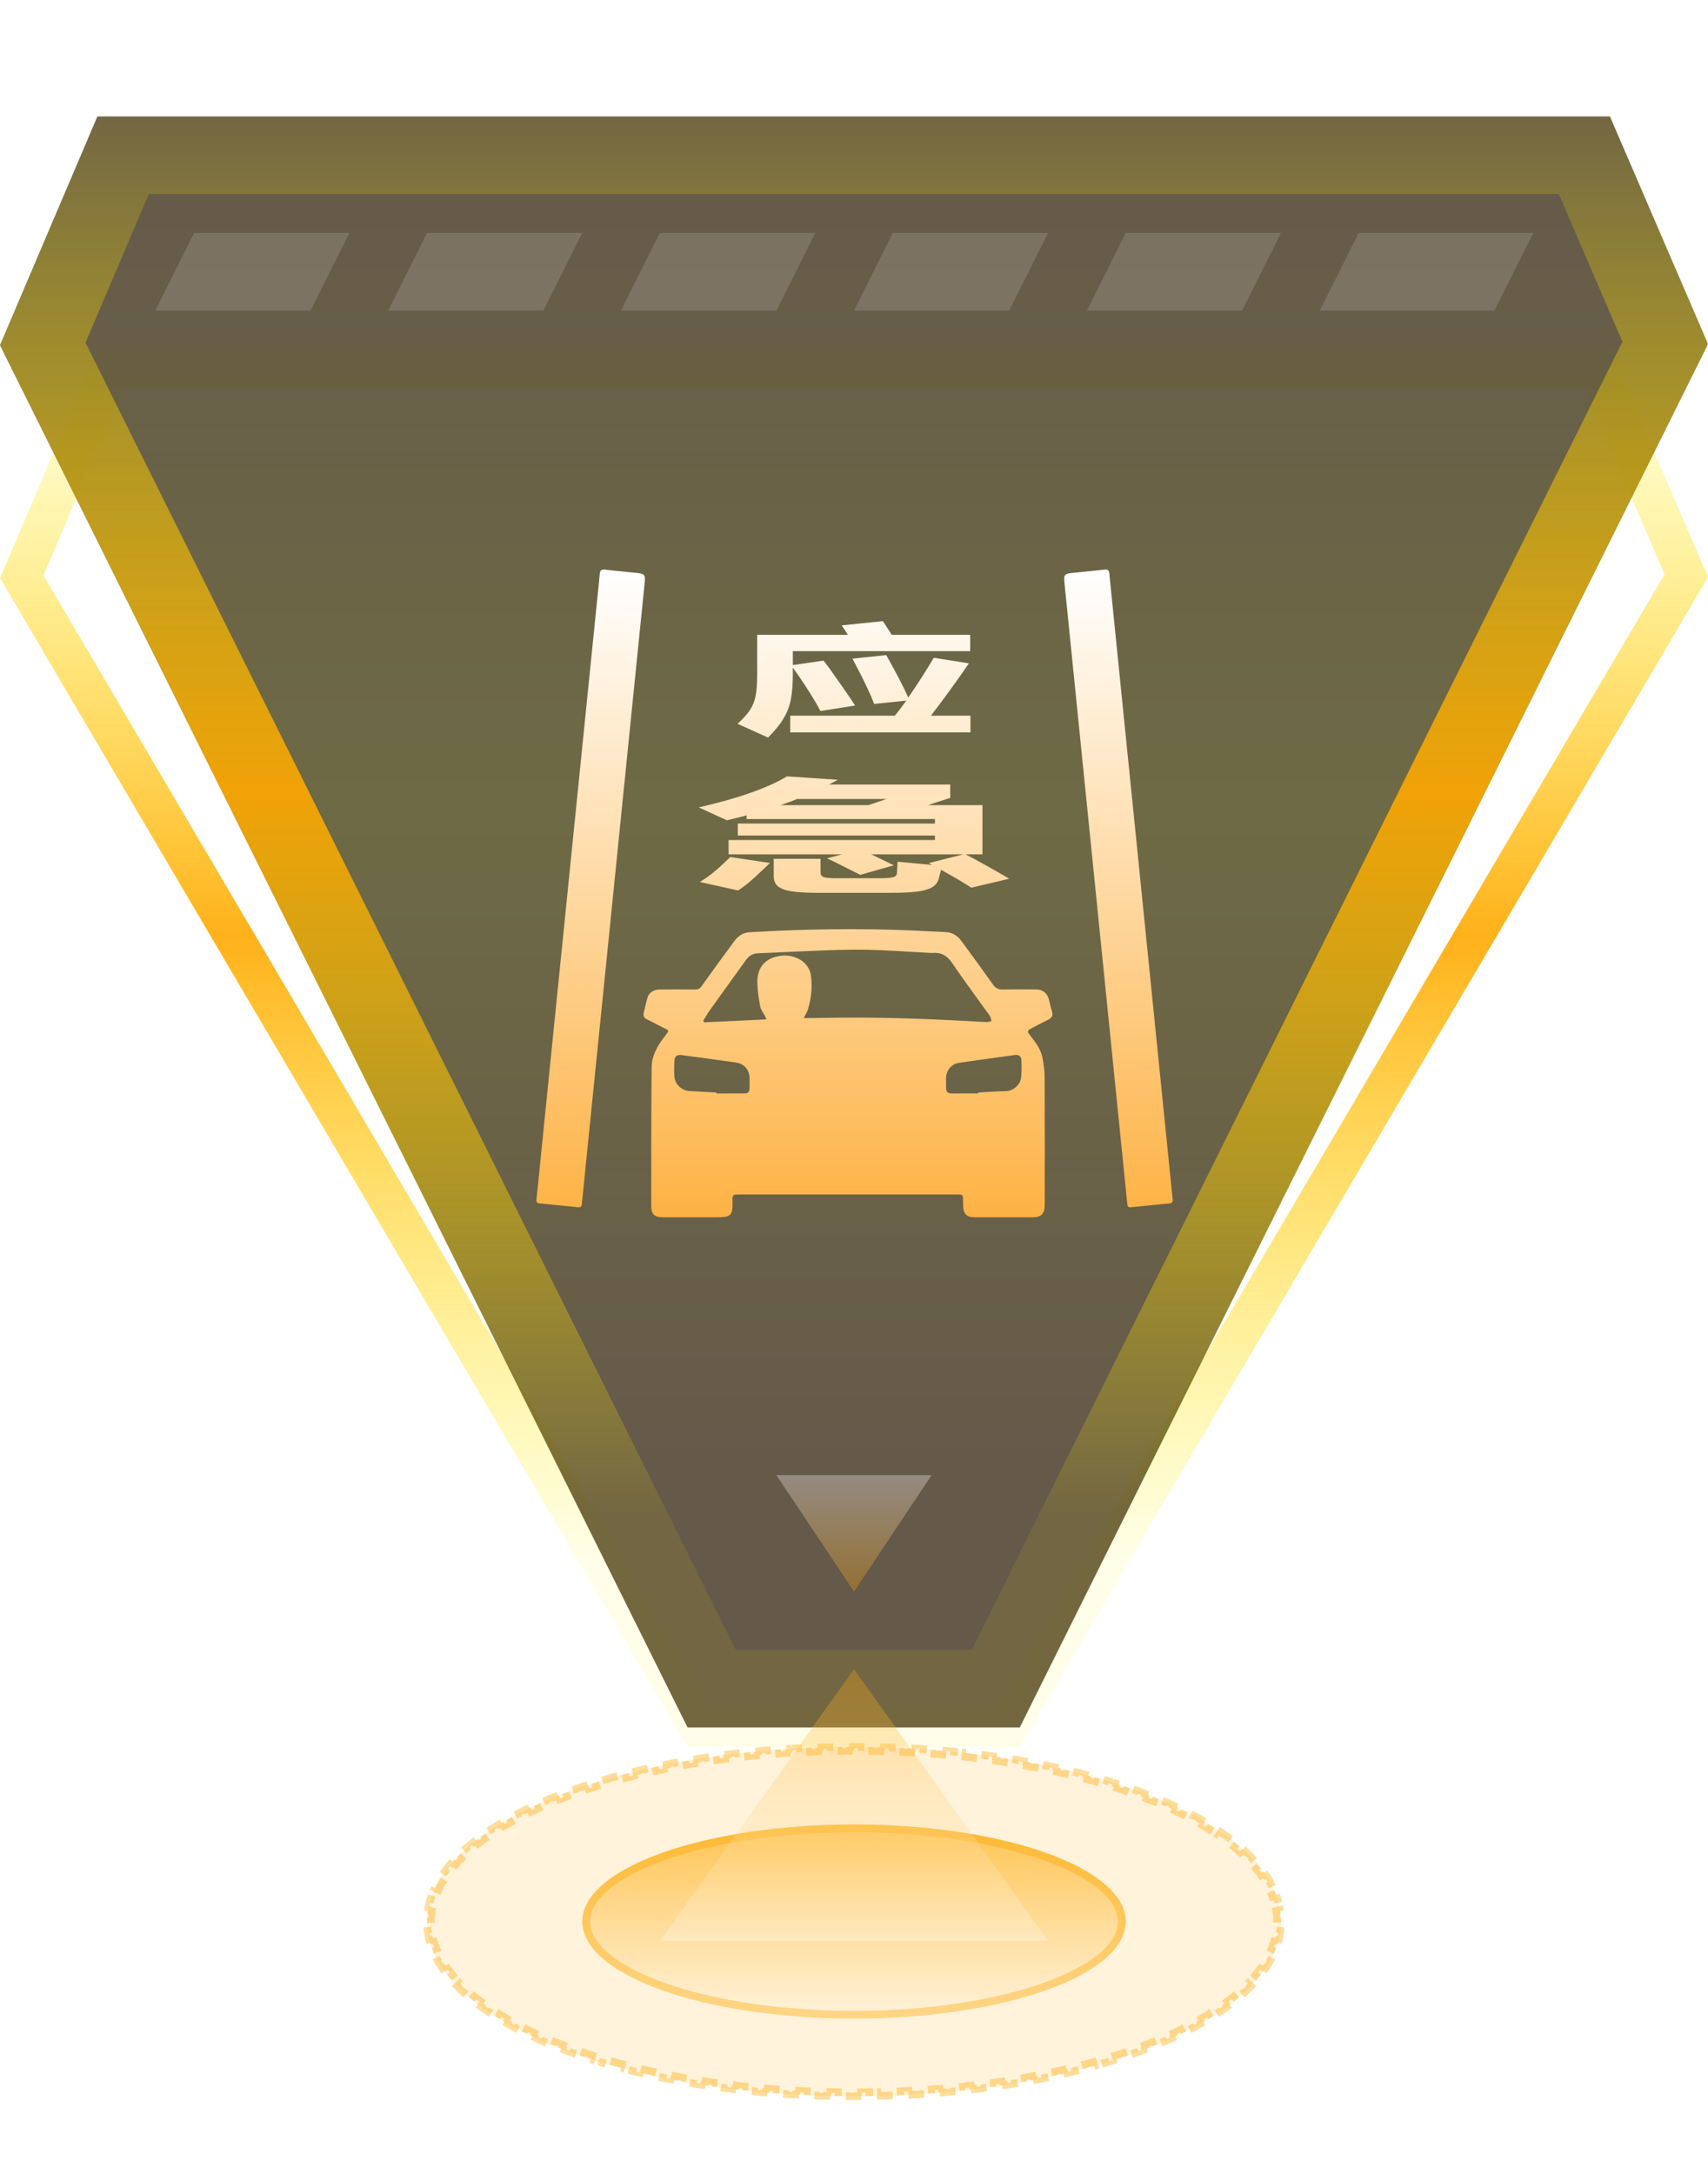 <svg width="44" height="56" viewBox="0 0 44 56" fill="none" xmlns="http://www.w3.org/2000/svg">
<path d="M17.999 44.5L0.56 14.857L2.841 9.5L41.145 9.5L43.441 14.829L25.983 44.5L17.999 44.5Z" stroke="url(#paint0_linear_4312_26878)" stroke-opacity="0.9"/>
<path d="M17.713 44.5L7.01829e-07 8.893L2.509 3L41.474 3L44 8.864L26.27 44.5L17.713 44.5Z" fill="url(#paint1_linear_4312_26878)" fill-opacity="0.8"/>
<path d="M18.332 43.5L1.102 8.86L3.171 4L40.815 4L42.898 8.834L25.651 43.5L18.332 43.5Z" stroke="url(#paint2_linear_4312_26878)" stroke-opacity="0.9" stroke-width="2"/>
<path d="M5 6H9L8 8H4L5 6Z" fill="white" fill-opacity="0.14"/>
<path d="M11 6H15L14 8H10L11 6Z" fill="white" fill-opacity="0.14"/>
<path d="M17 6H21L20 8H16L17 6Z" fill="white" fill-opacity="0.14"/>
<path d="M23 6H27L26 8H22L23 6Z" fill="white" fill-opacity="0.14"/>
<path d="M29 6H33L32 8H28L29 6Z" fill="white" fill-opacity="0.14"/>
<path d="M35 6H39.5L38.5 8H34L35 6Z" fill="white" fill-opacity="0.14"/>
<ellipse cx="22" cy="49.5" rx="11" ry="4.5" fill="#FFA800" fill-opacity="0.14"/>
<path d="M32.874 48.819C32.897 48.882 32.917 48.945 32.934 49.009L32.839 49.034C32.855 49.095 32.868 49.157 32.878 49.219L32.973 49.203C32.983 49.269 32.99 49.334 32.993 49.4L32.898 49.406C32.899 49.437 32.9 49.469 32.9 49.5C32.9 49.531 32.899 49.563 32.898 49.594L32.993 49.599C32.99 49.665 32.983 49.73 32.973 49.796L32.878 49.781C32.868 49.843 32.855 49.905 32.839 49.966L32.934 49.99C32.917 50.054 32.897 50.117 32.874 50.18L32.781 50.145C32.76 50.204 32.734 50.263 32.707 50.32L32.796 50.362C32.768 50.421 32.736 50.479 32.702 50.537L32.619 50.488C32.588 50.542 32.554 50.597 32.518 50.65L32.597 50.705C32.56 50.759 32.523 50.814 32.481 50.867L32.403 50.807C32.365 50.856 32.323 50.906 32.28 50.955L32.355 51.02C32.312 51.068 32.267 51.116 32.22 51.164L32.149 51.097C32.105 51.142 32.059 51.188 32.011 51.232L32.078 51.304C32.03 51.349 31.981 51.394 31.93 51.438L31.865 51.362C31.817 51.404 31.767 51.445 31.716 51.485L31.776 51.56C31.725 51.602 31.672 51.642 31.617 51.683L31.561 51.603C31.509 51.642 31.455 51.679 31.4 51.717L31.455 51.798C31.402 51.834 31.347 51.87 31.291 51.906L31.238 51.825C31.184 51.86 31.127 51.895 31.07 51.93L31.122 52.015C31.067 52.048 31.009 52.079 30.951 52.112L30.903 52.028C30.847 52.061 30.789 52.092 30.73 52.124L30.777 52.211C30.72 52.242 30.661 52.272 30.602 52.303L30.558 52.216C30.5 52.245 30.441 52.275 30.381 52.304L30.424 52.392C30.365 52.42 30.306 52.449 30.245 52.477L30.204 52.388C30.145 52.415 30.085 52.442 30.024 52.469L30.064 52.559C30.003 52.585 29.942 52.611 29.881 52.637L29.844 52.547C29.784 52.572 29.723 52.596 29.661 52.621L29.697 52.713C29.636 52.737 29.575 52.761 29.513 52.785L29.477 52.693C29.417 52.717 29.355 52.74 29.293 52.763L29.326 52.855C29.265 52.878 29.202 52.9 29.14 52.922L29.107 52.829C29.046 52.851 28.983 52.871 28.92 52.893L28.951 52.987C28.889 53.008 28.826 53.027 28.763 53.047L28.733 52.954C28.671 52.974 28.607 52.993 28.543 53.013L28.572 53.108C28.51 53.127 28.446 53.145 28.383 53.163L28.355 53.069C28.293 53.088 28.229 53.106 28.165 53.124L28.19 53.219C28.127 53.236 28.064 53.254 28 53.27L27.975 53.176C27.911 53.193 27.847 53.209 27.783 53.226L27.807 53.321C27.743 53.337 27.679 53.353 27.614 53.369L27.592 53.273C27.528 53.289 27.464 53.303 27.399 53.318L27.421 53.415C27.357 53.43 27.293 53.446 27.227 53.46L27.206 53.362C27.142 53.376 27.078 53.391 27.014 53.404L27.033 53.5C26.968 53.514 26.903 53.528 26.838 53.541L26.819 53.444C26.755 53.457 26.691 53.47 26.626 53.482L26.644 53.579C26.579 53.592 26.514 53.603 26.448 53.615L26.432 53.519C26.367 53.53 26.301 53.541 26.235 53.553L26.252 53.65C26.187 53.661 26.122 53.671 26.057 53.682L26.042 53.585C25.977 53.596 25.911 53.606 25.846 53.616L25.859 53.714C25.794 53.724 25.729 53.733 25.663 53.742L25.65 53.645C25.585 53.655 25.52 53.664 25.454 53.673L25.467 53.77C25.401 53.778 25.336 53.789 25.27 53.798L25.257 53.698C25.192 53.706 25.127 53.715 25.061 53.723L25.073 53.82C25.007 53.828 24.941 53.835 24.875 53.843L24.865 53.745C24.8 53.752 24.734 53.76 24.668 53.767L24.677 53.864C24.612 53.871 24.546 53.877 24.48 53.883L24.472 53.785C24.406 53.791 24.34 53.798 24.274 53.804L24.281 53.901C24.216 53.907 24.15 53.912 24.084 53.917L24.077 53.819C24.012 53.825 23.946 53.829 23.88 53.834L23.886 53.932C23.82 53.936 23.754 53.943 23.688 53.947L23.682 53.848C23.616 53.852 23.55 53.856 23.484 53.859L23.489 53.957C23.423 53.961 23.357 53.965 23.291 53.968L23.287 53.869C23.221 53.872 23.155 53.875 23.089 53.878L23.092 53.977C23.026 53.98 22.96 53.981 22.894 53.983L22.892 53.886C22.826 53.888 22.76 53.89 22.693 53.892L22.695 53.989C22.629 53.991 22.563 53.993 22.496 53.994L22.495 53.895C22.43 53.897 22.364 53.898 22.298 53.898V53.996C22.232 53.997 22.166 53.998 22.1 53.998V53.899C22.067 53.9 22.033 53.9 22 53.9C21.967 53.9 21.933 53.9 21.9 53.899V53.998C21.834 53.998 21.767 53.997 21.701 53.996L21.702 53.898C21.636 53.898 21.57 53.897 21.505 53.895L21.503 53.994C21.436 53.993 21.37 53.991 21.304 53.989L21.307 53.892C21.24 53.89 21.174 53.888 21.108 53.886L21.105 53.983C21.039 53.981 20.973 53.98 20.907 53.977L20.911 53.878C20.845 53.875 20.779 53.872 20.713 53.869L20.708 53.968C20.642 53.965 20.576 53.961 20.51 53.957L20.516 53.859C20.45 53.856 20.384 53.852 20.318 53.848L20.312 53.947H20.311C20.245 53.943 20.179 53.936 20.113 53.932L20.12 53.834C20.054 53.829 19.988 53.825 19.923 53.819L19.915 53.917C19.849 53.912 19.783 53.907 19.718 53.901L19.726 53.804C19.66 53.798 19.594 53.791 19.528 53.785L19.519 53.883C19.453 53.877 19.387 53.871 19.321 53.864L19.332 53.767C19.266 53.76 19.2 53.752 19.135 53.745L19.124 53.843C19.058 53.835 18.992 53.828 18.926 53.82L18.939 53.723C18.873 53.715 18.808 53.706 18.743 53.698L18.73 53.798H18.729C18.663 53.789 18.598 53.778 18.532 53.77L18.546 53.673C18.48 53.664 18.415 53.655 18.35 53.645L18.336 53.742C18.27 53.733 18.205 53.724 18.14 53.714L18.154 53.616C18.089 53.606 18.023 53.596 17.958 53.585L17.942 53.682C17.877 53.671 17.812 53.661 17.747 53.65L17.765 53.553C17.699 53.541 17.633 53.53 17.568 53.519L17.551 53.615C17.485 53.603 17.42 53.592 17.355 53.579L17.374 53.482C17.309 53.47 17.245 53.457 17.181 53.444L17.161 53.541C17.096 53.528 17.031 53.514 16.966 53.5L16.986 53.404C16.922 53.391 16.858 53.376 16.794 53.362L16.773 53.46H16.771C16.707 53.446 16.642 53.43 16.578 53.415L16.601 53.318C16.536 53.303 16.472 53.289 16.408 53.273L16.385 53.369C16.32 53.353 16.256 53.337 16.192 53.321L16.217 53.226C16.153 53.209 16.089 53.193 16.025 53.176L15.999 53.27C15.935 53.254 15.872 53.236 15.809 53.219L15.835 53.124C15.771 53.106 15.707 53.088 15.645 53.069L15.616 53.163C15.553 53.145 15.489 53.127 15.427 53.108H15.428L15.457 53.013C15.393 52.993 15.329 52.974 15.267 52.954L15.236 53.047C15.173 53.027 15.11 53.008 15.048 52.987L15.08 52.893C15.017 52.871 14.954 52.851 14.893 52.829L14.859 52.922C14.797 52.9 14.734 52.878 14.673 52.855L14.707 52.763C14.645 52.74 14.583 52.717 14.523 52.693L14.486 52.785C14.424 52.761 14.363 52.737 14.302 52.713L14.339 52.621C14.277 52.596 14.216 52.572 14.156 52.547L14.118 52.637C14.057 52.611 13.996 52.585 13.935 52.559L13.976 52.469C13.915 52.442 13.855 52.415 13.796 52.388L13.754 52.477C13.694 52.449 13.634 52.42 13.575 52.392L13.619 52.304C13.559 52.275 13.5 52.245 13.442 52.216L13.398 52.303C13.338 52.272 13.279 52.242 13.222 52.211L13.27 52.124C13.211 52.092 13.153 52.061 13.097 52.028L13.048 52.112C12.99 52.079 12.932 52.048 12.877 52.015L12.93 51.93C12.873 51.895 12.816 51.86 12.762 51.825L12.708 51.906C12.652 51.87 12.597 51.834 12.544 51.798L12.6 51.717C12.545 51.679 12.491 51.642 12.44 51.603L12.382 51.683C12.327 51.642 12.274 51.602 12.223 51.56L12.284 51.485C12.233 51.445 12.183 51.404 12.135 51.362L12.069 51.438C12.018 51.394 11.969 51.349 11.921 51.304L11.989 51.232C11.941 51.188 11.895 51.142 11.851 51.097L11.779 51.164C11.733 51.116 11.687 51.068 11.645 51.02L11.72 50.955C11.677 50.906 11.635 50.856 11.597 50.807L11.518 50.867C11.476 50.814 11.439 50.759 11.402 50.705L11.482 50.65C11.446 50.597 11.412 50.542 11.381 50.488L11.297 50.537C11.263 50.479 11.231 50.421 11.203 50.362L11.293 50.32C11.265 50.263 11.24 50.204 11.219 50.145L11.125 50.18C11.102 50.117 11.082 50.054 11.065 49.99L11.161 49.966C11.145 49.905 11.132 49.843 11.122 49.781L11.026 49.796C11.016 49.73 11.009 49.665 11.006 49.599L11.102 49.594C11.101 49.563 11.1 49.531 11.1 49.5C11.1 49.469 11.101 49.437 11.102 49.406L11.006 49.4C11.009 49.334 11.016 49.269 11.026 49.203L11.122 49.219C11.132 49.157 11.145 49.095 11.161 49.034L11.065 49.009L11.125 48.819L11.219 48.855C11.24 48.796 11.265 48.737 11.293 48.68L11.203 48.637C11.231 48.578 11.263 48.52 11.297 48.462L11.381 48.512C11.412 48.458 11.446 48.403 11.482 48.35L11.402 48.294C11.439 48.24 11.476 48.185 11.518 48.132L11.597 48.193C11.635 48.144 11.677 48.094 11.72 48.045L11.645 47.98C11.687 47.931 11.733 47.883 11.779 47.835L11.851 47.903C11.895 47.858 11.941 47.812 11.989 47.768L11.921 47.695C11.969 47.651 12.018 47.605 12.069 47.562L12.135 47.638C12.183 47.596 12.233 47.555 12.284 47.515L12.223 47.438C12.274 47.398 12.327 47.357 12.382 47.316L12.44 47.397C12.491 47.358 12.545 47.321 12.6 47.283L12.544 47.201C12.597 47.164 12.652 47.129 12.708 47.093L12.762 47.175C12.816 47.14 12.873 47.105 12.93 47.07L12.877 46.984C12.932 46.951 12.99 46.92 13.048 46.887L13.097 46.972C13.153 46.939 13.211 46.908 13.27 46.876L13.222 46.788C13.279 46.757 13.338 46.727 13.398 46.696L13.442 46.784C13.5 46.755 13.559 46.725 13.619 46.696L13.575 46.607C13.634 46.579 13.694 46.55 13.754 46.523L13.796 46.612C13.855 46.585 13.915 46.558 13.976 46.531L13.935 46.44C13.996 46.414 14.057 46.388 14.118 46.362L14.156 46.453C14.216 46.428 14.277 46.404 14.339 46.379L14.302 46.286C14.363 46.262 14.424 46.238 14.486 46.214L14.523 46.307C14.583 46.283 14.645 46.26 14.707 46.237L14.673 46.144C14.734 46.121 14.797 46.099 14.859 46.077L14.893 46.171C14.954 46.149 15.017 46.129 15.08 46.107L15.049 46.013L15.048 46.012C15.11 45.991 15.173 45.972 15.236 45.952L15.267 46.046C15.329 46.026 15.393 46.007 15.457 45.987L15.428 45.892L15.427 45.891C15.489 45.872 15.553 45.855 15.616 45.836L15.645 45.931C15.707 45.912 15.771 45.894 15.835 45.876L15.809 45.78C15.872 45.763 15.935 45.746 15.999 45.728L16.025 45.824C16.089 45.807 16.153 45.791 16.217 45.774L16.192 45.678C16.256 45.661 16.32 45.646 16.385 45.63L16.408 45.727C16.472 45.711 16.536 45.697 16.601 45.682L16.578 45.584C16.642 45.569 16.707 45.553 16.771 45.539L16.773 45.54L16.794 45.638C16.858 45.624 16.922 45.609 16.986 45.596L16.966 45.499C17.031 45.485 17.096 45.471 17.161 45.458L17.181 45.556C17.245 45.543 17.309 45.53 17.374 45.518L17.355 45.42C17.42 45.408 17.485 45.396 17.551 45.384L17.568 45.481C17.633 45.47 17.699 45.459 17.765 45.447L17.747 45.349C17.812 45.337 17.877 45.328 17.942 45.317L17.958 45.415C18.023 45.404 18.089 45.394 18.154 45.384L18.14 45.285C18.205 45.275 18.27 45.266 18.336 45.257L18.35 45.355C18.415 45.345 18.48 45.336 18.546 45.327L18.532 45.23C18.598 45.221 18.663 45.21 18.73 45.201L18.73 45.202L18.743 45.302C18.808 45.294 18.873 45.285 18.939 45.277L18.926 45.179C18.992 45.171 19.058 45.164 19.124 45.156L19.135 45.255C19.2 45.248 19.266 45.24 19.332 45.233L19.322 45.135C19.387 45.128 19.453 45.122 19.519 45.116L19.528 45.215C19.594 45.209 19.66 45.202 19.726 45.196L19.718 45.098C19.783 45.092 19.849 45.087 19.915 45.082L19.923 45.181C19.988 45.175 20.054 45.171 20.12 45.166L20.113 45.067C20.179 45.063 20.245 45.056 20.311 45.052L20.312 45.053L20.318 45.152C20.384 45.148 20.45 45.144 20.516 45.141L20.51 45.042C20.576 45.038 20.642 45.034 20.708 45.031L20.713 45.131C20.779 45.128 20.845 45.125 20.911 45.122L20.907 45.022C20.973 45.019 21.039 45.018 21.105 45.016L21.108 45.114C21.174 45.112 21.24 45.11 21.307 45.108L21.304 45.01C21.37 45.008 21.436 45.006 21.503 45.005L21.505 45.105C21.57 45.103 21.636 45.102 21.702 45.102L21.701 45.003C21.767 45.002 21.834 45.001 21.9 45.001V45.101C21.933 45.1 21.967 45.1 22 45.1C22.033 45.1 22.067 45.1 22.1 45.101V45.001C22.166 45.001 22.232 45.002 22.298 45.003V45.102C22.364 45.102 22.43 45.103 22.495 45.105L22.496 45.005C22.563 45.006 22.629 45.008 22.695 45.01L22.693 45.108C22.76 45.11 22.826 45.112 22.892 45.114L22.894 45.016C22.96 45.018 23.026 45.019 23.092 45.022L23.089 45.122C23.155 45.125 23.221 45.128 23.287 45.131L23.291 45.031C23.357 45.034 23.423 45.038 23.489 45.042L23.484 45.141C23.55 45.144 23.616 45.148 23.682 45.152L23.688 45.053V45.052C23.754 45.056 23.82 45.063 23.886 45.067L23.88 45.166C23.946 45.171 24.012 45.175 24.077 45.181L24.084 45.082C24.15 45.087 24.216 45.092 24.281 45.098L24.274 45.196C24.34 45.202 24.406 45.209 24.472 45.215L24.48 45.116C24.546 45.122 24.612 45.128 24.678 45.135L24.668 45.233C24.734 45.24 24.8 45.248 24.865 45.255L24.875 45.156C24.941 45.164 25.007 45.171 25.073 45.179L25.061 45.277C25.127 45.285 25.192 45.294 25.257 45.302L25.27 45.202V45.201C25.336 45.21 25.401 45.221 25.467 45.23L25.454 45.327C25.52 45.336 25.585 45.345 25.65 45.355L25.663 45.257C25.729 45.266 25.794 45.275 25.859 45.285L25.846 45.384C25.911 45.394 25.977 45.404 26.042 45.415L26.057 45.317C26.122 45.328 26.187 45.337 26.252 45.349L26.235 45.447C26.301 45.459 26.367 45.47 26.432 45.481L26.448 45.384C26.514 45.396 26.579 45.408 26.644 45.42L26.626 45.518C26.691 45.53 26.755 45.543 26.819 45.556L26.838 45.458C26.903 45.471 26.968 45.485 27.033 45.499L27.014 45.596C27.078 45.609 27.142 45.624 27.206 45.638L27.227 45.54V45.539C27.293 45.553 27.357 45.569 27.421 45.584L27.399 45.682C27.464 45.697 27.528 45.711 27.592 45.727L27.614 45.63C27.679 45.646 27.743 45.661 27.807 45.678L27.783 45.774C27.847 45.791 27.911 45.807 27.975 45.824L28 45.728C28.064 45.746 28.127 45.763 28.19 45.78L28.165 45.876C28.229 45.894 28.293 45.912 28.355 45.931L28.383 45.836C28.446 45.855 28.51 45.872 28.572 45.891V45.892L28.543 45.987C28.607 46.007 28.671 46.026 28.733 46.046L28.763 45.952C28.826 45.972 28.889 45.991 28.951 46.012V46.013L28.92 46.107C28.983 46.129 29.046 46.149 29.107 46.171L29.14 46.077C29.202 46.099 29.265 46.121 29.326 46.144L29.293 46.237C29.355 46.26 29.417 46.283 29.477 46.307L29.513 46.214C29.575 46.238 29.636 46.262 29.697 46.286L29.661 46.379C29.723 46.404 29.784 46.428 29.844 46.453L29.881 46.362C29.942 46.388 30.003 46.414 30.064 46.44L30.024 46.531C30.085 46.558 30.145 46.585 30.204 46.612L30.245 46.523C30.306 46.55 30.365 46.579 30.424 46.607L30.381 46.696C30.441 46.725 30.5 46.755 30.558 46.784L30.602 46.696C30.661 46.727 30.72 46.757 30.777 46.788L30.73 46.876C30.789 46.908 30.847 46.939 30.903 46.972L30.951 46.887C31.009 46.92 31.067 46.951 31.122 46.984L31.07 47.07C31.127 47.105 31.184 47.14 31.238 47.175L31.291 47.093C31.347 47.129 31.402 47.164 31.455 47.201L31.4 47.283C31.455 47.321 31.509 47.358 31.561 47.397L31.617 47.316C31.672 47.357 31.725 47.398 31.776 47.438L31.716 47.515C31.767 47.555 31.817 47.596 31.865 47.638L31.93 47.562C31.981 47.605 32.03 47.651 32.078 47.695L32.011 47.768C32.059 47.812 32.105 47.858 32.149 47.903L32.22 47.835C32.267 47.883 32.312 47.931 32.355 47.98L32.28 48.045C32.323 48.094 32.365 48.144 32.403 48.193L32.481 48.132C32.523 48.185 32.56 48.24 32.597 48.294L32.518 48.35C32.554 48.403 32.588 48.458 32.619 48.512L32.702 48.462C32.736 48.52 32.768 48.578 32.796 48.637L32.707 48.68C32.734 48.737 32.76 48.796 32.781 48.855L32.874 48.819Z" stroke="#FFA800" stroke-opacity="0.39" stroke-width="0.2" stroke-dasharray="0.2 0.2"/>
<ellipse cx="22" cy="49.5" rx="7" ry="2.5" fill="url(#paint3_linear_4312_26878)" fill-opacity="0.63"/>
<path d="M22 47.1C23.925 47.1 25.663 47.379 26.916 47.826C27.543 48.05 28.044 48.315 28.386 48.603C28.728 48.892 28.9 49.196 28.9 49.5C28.9 49.804 28.728 50.108 28.386 50.397C28.044 50.685 27.543 50.95 26.916 51.174C25.663 51.621 23.925 51.9 22 51.9C20.075 51.9 18.337 51.621 17.084 51.174C16.457 50.95 15.956 50.685 15.614 50.397C15.272 50.108 15.1 49.804 15.1 49.5C15.1 49.196 15.272 48.892 15.614 48.603C15.956 48.315 16.457 48.05 17.084 47.826C18.337 47.379 20.075 47.1 22 47.1Z" stroke="#FFA800" stroke-opacity="0.39" stroke-width="0.2"/>
<path d="M22 43L27 50L17 50L22 43Z" fill="url(#paint4_linear_4312_26878)" fill-opacity="0.3"/>
<path d="M22 41L20 38H24L22 41Z" fill="url(#paint5_linear_4312_26878)" fill-opacity="0.3"/>
<g filter="url(#filter0_d_4312_26878)">
<path fill-rule="evenodd" clip-rule="evenodd" d="M29.14 27.1C29.468 27.066 29.795 27.032 30.124 27.001C30.196 26.994 30.217 26.959 30.209 26.9C30.204 26.852 30.199 26.803 30.195 26.755L30.195 26.755L30.19 26.708L29.393 18.834C29.269 17.607 29.145 16.38 29.02 15.153L29.02 15.152L29.02 15.151C28.896 13.925 28.772 12.699 28.648 11.473L28.627 11.271L28.627 11.271C28.61 11.103 28.593 10.936 28.577 10.768C28.57 10.692 28.534 10.663 28.443 10.674C28.274 10.694 28.106 10.71 27.938 10.727L27.938 10.727L27.938 10.727L27.938 10.727C27.865 10.734 27.792 10.741 27.719 10.749C27.398 10.78 27.398 10.78 27.427 11.066L27.562 12.403C28.007 16.795 28.451 21.187 28.895 25.579L29.039 27.006C29.044 27.063 29.055 27.11 29.14 27.1ZM15.122 25.698L15.134 25.579C15.392 23.034 15.649 20.489 15.907 17.943L15.907 17.941L15.907 17.936L15.908 17.933L15.908 17.928C16.14 15.641 16.371 13.354 16.602 11.066C16.631 10.78 16.631 10.78 16.311 10.749C16.237 10.741 16.163 10.734 16.09 10.727L16.09 10.727C15.922 10.71 15.754 10.694 15.587 10.674C15.496 10.663 15.46 10.692 15.452 10.768C15.431 11.003 15.406 11.238 15.381 11.473L15.319 12.089C15.092 14.337 14.864 16.586 14.636 18.834C14.504 20.146 14.371 21.458 14.238 22.771C14.105 24.083 13.973 25.395 13.84 26.708C13.837 26.732 13.835 26.756 13.833 26.779L13.833 26.779L13.833 26.779C13.829 26.82 13.825 26.86 13.82 26.9C13.812 26.959 13.833 26.994 13.906 27.001C14.234 27.032 14.562 27.066 14.889 27.1C14.975 27.11 14.985 27.063 14.991 27.006C15.034 26.57 15.078 26.135 15.122 25.698ZM24.243 18.407C24.622 18.618 24.881 18.771 25.021 18.868L26 18.636C25.866 18.556 25.685 18.453 25.458 18.326C25.236 18.2 25.041 18.093 24.872 18.008H25.309V16.741H23.91C24.062 16.687 24.251 16.625 24.479 16.554V16.209H21.357C21.404 16.186 21.445 16.163 21.48 16.142C21.521 16.12 21.556 16.102 21.585 16.087L20.273 16C19.778 16.299 19.02 16.565 18 16.799L18.726 17.131C18.959 17.075 19.128 17.033 19.233 17.005V17.099H24.085V17.215H19.006V17.524H24.085V17.64H18.769V18.008H21.69L21.305 18.111C21.422 18.164 21.593 18.249 21.821 18.365C22.044 18.477 22.158 18.533 22.162 18.536L22.162 18.536C22.162 18.536 22.162 18.536 22.162 18.536L23.027 18.291L22.809 18.185C22.75 18.155 22.628 18.096 22.442 18.008H24.82L23.928 18.233C23.963 18.255 23.992 18.271 24.015 18.281L23.123 18.198L23.106 18.488C23.106 18.539 23.077 18.575 23.019 18.594C22.96 18.613 22.838 18.623 22.651 18.623H21.515C21.369 18.623 21.27 18.613 21.218 18.594C21.165 18.573 21.139 18.534 21.139 18.478V18.123H19.932V18.568C19.932 18.68 19.967 18.767 20.037 18.829C20.113 18.892 20.23 18.936 20.387 18.961C20.55 18.987 20.774 19 21.06 19H22.931C23.217 19 23.441 18.99 23.604 18.971C23.773 18.952 23.905 18.916 23.998 18.865C24.091 18.813 24.152 18.739 24.181 18.642L24.243 18.407ZM20.107 16.741C20.305 16.672 20.448 16.62 20.535 16.583H22.835L22.372 16.741H20.107ZM18.42 18.439C18.303 18.54 18.172 18.634 18.026 18.72L19.014 18.939C19.125 18.866 19.227 18.79 19.32 18.71C19.413 18.628 19.53 18.521 19.67 18.388L19.836 18.23L18.813 18.078C18.673 18.216 18.542 18.336 18.42 18.439ZM20.424 13.366C20.424 13.633 20.406 13.856 20.37 14.033C20.335 14.208 20.27 14.37 20.177 14.52C20.089 14.669 19.958 14.829 19.785 15L19 14.646C19.142 14.517 19.248 14.399 19.319 14.292C19.39 14.184 19.439 14.062 19.466 13.925C19.492 13.786 19.506 13.604 19.506 13.378V12.354H21.84C21.796 12.274 21.743 12.193 21.681 12.111L22.745 12L22.785 12.063C22.896 12.23 22.958 12.327 22.971 12.354H24.993V12.774H20.424V13.132L21.215 13.018C21.322 13.153 21.457 13.339 21.621 13.577C21.789 13.813 21.925 14.013 22.027 14.175L21.135 14.317C21.055 14.161 20.945 13.974 20.803 13.755C20.661 13.533 20.534 13.348 20.424 13.198V13.366ZM25 14.437V14.867H20.357V14.437H23.051C23.153 14.315 23.251 14.185 23.344 14.049L22.519 14.134C22.417 13.862 22.231 13.473 21.96 12.967L22.831 12.876C23.089 13.333 23.277 13.698 23.397 13.969C23.601 13.679 23.82 13.337 24.055 12.945L24.96 13.088C24.69 13.486 24.364 13.936 23.982 14.437H25ZM19.057 26.771H21.841C22.152 26.771 22.464 26.771 22.776 26.771C23.399 26.771 24.023 26.771 24.647 26.771C24.808 26.771 24.808 26.772 24.809 26.927L24.809 26.929C24.809 26.981 24.81 27.033 24.812 27.085C24.821 27.27 24.909 27.357 25.092 27.358C25.589 27.359 26.087 27.359 26.584 27.359C26.826 27.359 26.914 27.274 26.914 27.033C26.916 25.937 26.916 24.843 26.911 23.748C26.91 23.579 26.887 23.407 26.854 23.241C26.81 23.025 26.678 22.852 26.545 22.682C26.453 22.564 26.455 22.554 26.583 22.484C26.691 22.424 26.803 22.369 26.915 22.313C26.942 22.299 26.97 22.285 26.998 22.272C27.086 22.227 27.137 22.169 27.102 22.059C27.081 21.996 27.066 21.93 27.05 21.865C27.04 21.822 27.03 21.779 27.018 21.736C26.975 21.578 26.852 21.488 26.692 21.489C26.596 21.489 26.501 21.489 26.406 21.488C26.215 21.487 26.025 21.486 25.834 21.491C25.721 21.494 25.649 21.457 25.584 21.367C25.315 20.99 25.044 20.615 24.769 20.243C24.668 20.108 24.537 20.017 24.357 20.011C24.204 20.005 24.051 19.997 23.899 19.989C23.774 19.982 23.649 19.976 23.523 19.97C22.121 19.909 20.718 19.932 19.317 20.014C19.149 20.023 19.02 20.105 18.924 20.235C18.635 20.625 18.35 21.019 18.067 21.413C18.025 21.474 17.978 21.491 17.91 21.49C17.602 21.487 17.294 21.488 16.986 21.49L16.986 21.49C16.846 21.491 16.718 21.572 16.682 21.692C16.655 21.784 16.634 21.877 16.612 21.97C16.602 22.01 16.593 22.051 16.583 22.091C16.563 22.172 16.594 22.224 16.67 22.261C16.751 22.3 16.832 22.342 16.912 22.384C16.957 22.407 17.001 22.43 17.046 22.453C17.151 22.507 17.204 22.525 17.211 22.555C17.218 22.585 17.181 22.626 17.105 22.724C16.929 22.951 16.79 23.203 16.787 23.492C16.777 24.51 16.776 25.528 16.776 26.545C16.776 26.715 16.776 26.885 16.776 27.054C16.776 27.285 16.857 27.357 17.09 27.358C17.399 27.358 17.708 27.358 18.018 27.358C18.172 27.358 18.327 27.358 18.481 27.358C18.829 27.358 18.88 27.305 18.871 26.956C18.867 26.774 18.869 26.772 19.057 26.771ZM19.734 22.236C19.736 22.244 19.739 22.251 19.743 22.26C19.631 22.265 19.519 22.27 19.407 22.276C18.981 22.296 18.561 22.316 18.14 22.336C18.132 22.322 18.124 22.309 18.116 22.296C18.135 22.265 18.154 22.234 18.172 22.203C18.213 22.136 18.254 22.069 18.3 22.004C18.463 21.776 18.627 21.548 18.792 21.32C18.933 21.125 19.074 20.928 19.215 20.732C19.296 20.618 19.396 20.561 19.54 20.556C19.829 20.546 20.118 20.532 20.407 20.518C20.945 20.493 21.483 20.467 22.02 20.464C22.468 20.461 22.916 20.487 23.364 20.514C23.561 20.526 23.757 20.537 23.954 20.547C23.96 20.547 23.967 20.547 23.974 20.548C23.99 20.549 24.005 20.55 24.02 20.548C24.244 20.53 24.399 20.616 24.529 20.808C24.732 21.109 24.946 21.404 25.159 21.698C25.274 21.856 25.389 22.015 25.503 22.175C25.52 22.2 25.526 22.232 25.533 22.264C25.535 22.278 25.538 22.291 25.541 22.304C25.529 22.307 25.516 22.311 25.504 22.314C25.475 22.323 25.445 22.331 25.417 22.329C24.19 22.26 22.964 22.204 21.735 22.215C21.507 22.217 21.279 22.22 21.05 22.223C20.974 22.224 20.898 22.225 20.822 22.226H20.707C20.721 22.197 20.735 22.171 20.748 22.145C20.775 22.096 20.798 22.052 20.813 22.004C20.898 21.725 20.929 21.437 20.893 21.147C20.846 20.761 20.466 20.586 20.136 20.619C19.725 20.662 19.5 20.91 19.51 21.324C19.516 21.526 19.546 21.729 19.584 21.929C19.596 21.988 19.63 22.044 19.664 22.1C19.68 22.127 19.697 22.154 19.711 22.182C19.719 22.198 19.726 22.215 19.734 22.236ZM18.454 24.168V24.143C18.338 24.137 18.222 24.131 18.105 24.125C17.992 24.119 17.88 24.113 17.767 24.107C17.559 24.096 17.386 23.934 17.373 23.725C17.365 23.596 17.367 23.466 17.373 23.336C17.378 23.21 17.435 23.163 17.562 23.18C18.029 23.242 18.494 23.304 18.959 23.371C19.17 23.401 19.301 23.553 19.309 23.765C19.312 23.85 19.31 23.936 19.309 24.021C19.306 24.142 19.279 24.167 19.153 24.167C18.921 24.168 18.688 24.168 18.454 24.168ZM25.199 24.144V24.167C25.137 24.167 25.074 24.167 25.012 24.167C24.855 24.167 24.7 24.166 24.544 24.168C24.41 24.17 24.372 24.137 24.372 24.001C24.372 23.982 24.372 23.962 24.372 23.943C24.371 23.884 24.371 23.826 24.372 23.767C24.378 23.571 24.508 23.409 24.705 23.379C24.997 23.336 25.291 23.295 25.585 23.255C25.769 23.229 25.952 23.204 26.136 23.178C26.243 23.163 26.308 23.21 26.313 23.311C26.32 23.462 26.32 23.615 26.303 23.765C26.284 23.939 26.108 24.105 25.91 24.109C25.747 24.111 25.583 24.121 25.42 24.131C25.346 24.136 25.273 24.14 25.199 24.144Z" fill="url(#paint6_linear_4312_26878)"/>
</g>
<defs>
<filter id="filter0_d_4312_26878" x="9.818" y="10.672" width="24.393" height="24.688" filterUnits="userSpaceOnUse" color-interpolation-filters="sRGB">
<feFlood flood-opacity="0" result="BackgroundImageFix"/>
<feColorMatrix in="SourceAlpha" type="matrix" values="0 0 0 0 0 0 0 0 0 0 0 0 0 0 0 0 0 0 127 0" result="hardAlpha"/>
<feOffset dy="4"/>
<feGaussianBlur stdDeviation="2"/>
<feComposite in2="hardAlpha" operator="out"/>
<feColorMatrix type="matrix" values="0 0 0 0 0 0 0 0 0 0 0 0 0 0 0 0 0 0 0.25 0"/>
<feBlend mode="normal" in2="BackgroundImageFix" result="effect1_dropShadow_4312_26878"/>
<feBlend mode="normal" in="SourceGraphic" in2="effect1_dropShadow_4312_26878" result="shape"/>
</filter>
<linearGradient id="paint0_linear_4312_26878" x1="22" y1="40.229" x2="22" y2="9" gradientUnits="userSpaceOnUse">
<stop stop-color="#FFF500" stop-opacity="0.1"/>
<stop offset="0.516" stop-color="#FFA800"/>
<stop offset="1" stop-color="#FFF500" stop-opacity="0.1"/>
</linearGradient>
<linearGradient id="paint1_linear_4312_26878" x1="22" y1="39" x2="22" y2="3" gradientUnits="userSpaceOnUse">
<stop stop-color="#3E2F1D"/>
<stop offset="0.505" stop-color="#4A4516"/>
<stop offset="1" stop-color="#3E2F1D"/>
</linearGradient>
<linearGradient id="paint2_linear_4312_26878" x1="22" y1="39" x2="22" y2="3" gradientUnits="userSpaceOnUse">
<stop stop-color="#FFF500" stop-opacity="0.1"/>
<stop offset="0.516" stop-color="#FFA800"/>
<stop offset="1" stop-color="#FFF500" stop-opacity="0.1"/>
</linearGradient>
<linearGradient id="paint3_linear_4312_26878" x1="22" y1="47" x2="22" y2="52" gradientUnits="userSpaceOnUse">
<stop stop-color="#FFA800"/>
<stop offset="1" stop-color="#FFA800" stop-opacity="0"/>
</linearGradient>
<linearGradient id="paint4_linear_4312_26878" x1="22" y1="50" x2="22" y2="43" gradientUnits="userSpaceOnUse">
<stop stop-color="white"/>
<stop offset="1" stop-color="#FFA800"/>
</linearGradient>
<linearGradient id="paint5_linear_4312_26878" x1="22" y1="38" x2="22" y2="41" gradientUnits="userSpaceOnUse">
<stop stop-color="white"/>
<stop offset="1" stop-color="#FFA800"/>
</linearGradient>
<linearGradient id="paint6_linear_4312_26878" x1="22.015" y1="10.672" x2="22.015" y2="27.359" gradientUnits="userSpaceOnUse">
<stop stop-color="white"/>
<stop offset="1" stop-color="#FEB244"/>
</linearGradient>
</defs>
</svg>

